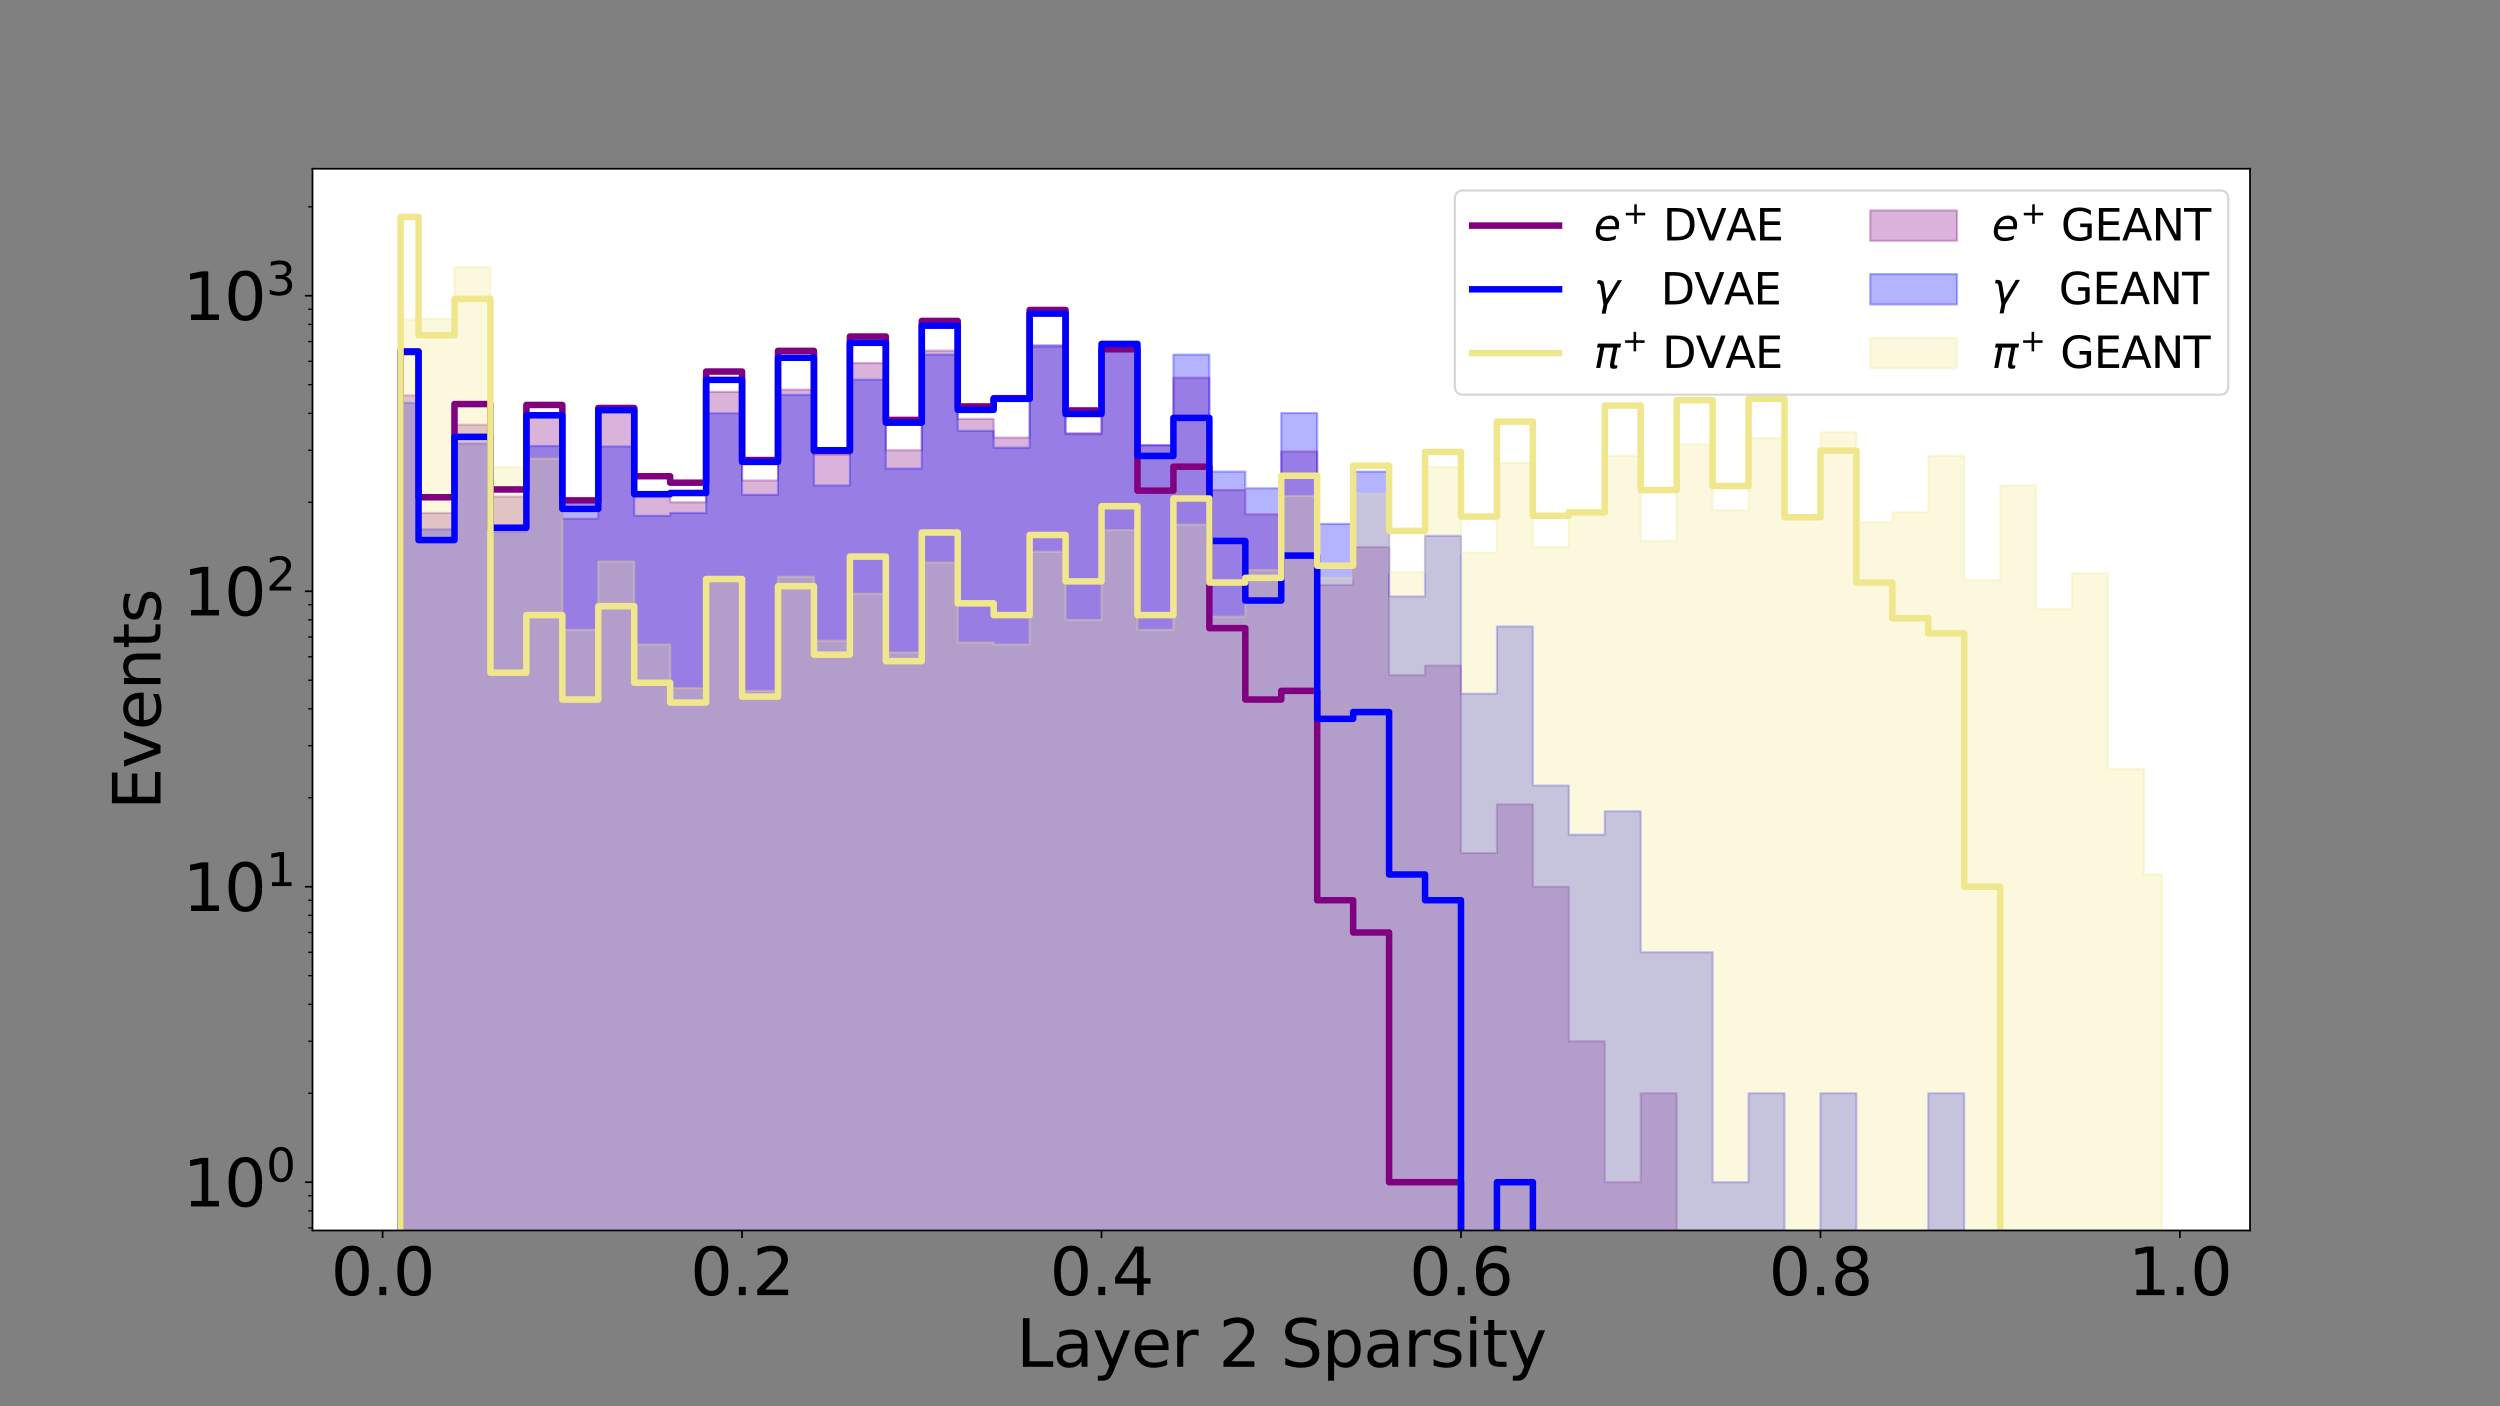 <?xml version="1.0" encoding="utf-8" standalone="no"?>
<!DOCTYPE svg PUBLIC "-//W3C//DTD SVG 1.1//EN"
  "http://www.w3.org/Graphics/SVG/1.1/DTD/svg11.dtd">
<svg height="648pt" version="1.1" viewBox="0 0 1152 648" width="1152pt" xmlns="http://www.w3.org/2000/svg" xmlns:xlink="http://www.w3.org/1999/xlink">
 <rect x="0" y="0" width="1152" height="648" fill="#808080" stroke="none"/>
 <defs>
  <style type="text/css">*{stroke-linecap:butt;stroke-linejoin:round;}</style>
 </defs>
 <g id="figure_1">
  <g id="patch_1">
   <path d="M 0 648 
L 1152 648 
L 1152 0 
L 0 0 
z
" style="fill:none;"/>
  </g>
  <g id="axes_1">
   <g id="patch_2">
    <path d="M 144 567 
L 1036.8 567 
L 1036.8 77.76 
L 144 77.76 
z
" style="fill:#ffffff;"/>
   </g>
   <g id="PolyCollection_1">
    <path clip-path="url(#pd73053be9b)" d="M 184.582 136705.222 
L 184.582 136705.222 
L 184.582 136705.222 
L 184.582 182.199 
L 192.864 182.199 
L 192.864 236.383 
L 209.428 236.383 
L 209.428 195.717 
L 225.992 195.717 
L 225.992 228.85 
L 242.556 228.85 
L 242.556 191.208 
L 259.12 191.208 
L 259.12 239.012 
L 275.684 239.012 
L 275.684 188.43 
L 292.248 188.43 
L 292.248 228.286 
L 308.812 228.286 
L 308.812 231.453 
L 325.376 231.453 
L 325.376 180.551 
L 341.94 180.551 
L 341.94 221.415 
L 358.504 221.415 
L 358.504 179.56 
L 375.068 179.56 
L 375.068 209.481 
L 391.632 209.481 
L 391.632 167.281 
L 408.196 167.281 
L 408.196 207.476 
L 424.76 207.476 
L 424.76 161.573 
L 441.324 161.573 
L 441.324 193.032 
L 457.888 193.032 
L 457.888 201.661 
L 474.452 201.661 
L 474.452 159.698 
L 491.016 159.698 
L 491.016 199.555 
L 507.58 199.555 
L 507.58 158.309 
L 524.144 158.309 
L 524.144 205.157 
L 540.708 205.157 
L 540.708 174.047 
L 557.272 174.047 
L 557.272 225.816 
L 573.836 225.816 
L 573.836 237.029 
L 590.4 237.029 
L 590.4 208.07 
L 606.964 208.07 
L 606.964 269.556 
L 623.528 269.556 
L 623.528 252.123 
L 640.092 252.123 
L 640.092 311.11 
L 656.656 311.11 
L 656.656 306.728 
L 673.22 306.728 
L 673.22 393.087 
L 689.784 393.087 
L 689.784 370.646 
L 706.348 370.646 
L 706.348 408.601 
L 722.912 408.601 
L 722.912 479.797 
L 739.476 479.797 
L 739.476 544.762 
L 756.04 544.762 
L 756.04 503.773 
L 772.604 503.773 
L 772.604 136705.222 
L 789.168 136705.222 
L 789.168 136705.222 
L 805.732 136705.222 
L 805.732 136705.222 
L 822.296 136705.222 
L 822.296 136705.222 
L 838.86 136705.222 
L 838.86 136705.222 
L 855.424 136705.222 
L 855.424 136705.222 
L 871.988 136705.222 
L 871.988 136705.222 
L 888.552 136705.222 
L 888.552 136705.222 
L 905.116 136705.222 
L 905.116 136705.222 
L 921.68 136705.222 
L 921.68 136705.222 
L 938.244 136705.222 
L 938.244 136705.222 
L 954.808 136705.222 
L 954.808 136705.222 
L 971.372 136705.222 
L 971.372 136705.222 
L 987.936 136705.222 
L 987.936 136705.222 
L 996.218 136705.222 
L 996.218 136705.222 
L 996.218 136705.222 
L 996.218 136705.222 
L 996.218 136705.222 
L 996.218 136705.222 
L 996.218 136705.222 
L 987.936 136705.222 
L 987.936 136705.222 
L 971.372 136705.222 
L 971.372 136705.222 
L 954.808 136705.222 
L 954.808 136705.222 
L 938.244 136705.222 
L 938.244 136705.222 
L 921.68 136705.222 
L 921.68 136705.222 
L 905.116 136705.222 
L 905.116 136705.222 
L 888.552 136705.222 
L 888.552 136705.222 
L 871.988 136705.222 
L 871.988 136705.222 
L 855.424 136705.222 
L 855.424 136705.222 
L 838.86 136705.222 
L 838.86 136705.222 
L 822.296 136705.222 
L 822.296 136705.222 
L 805.732 136705.222 
L 805.732 136705.222 
L 789.168 136705.222 
L 789.168 136705.222 
L 772.604 136705.222 
L 772.604 136705.222 
L 756.04 136705.222 
L 756.04 136705.222 
L 739.476 136705.222 
L 739.476 136705.222 
L 722.912 136705.222 
L 722.912 136705.222 
L 706.348 136705.222 
L 706.348 136705.222 
L 689.784 136705.222 
L 689.784 136705.222 
L 673.22 136705.222 
L 673.22 136705.222 
L 656.656 136705.222 
L 656.656 136705.222 
L 640.092 136705.222 
L 640.092 136705.222 
L 623.528 136705.222 
L 623.528 136705.222 
L 606.964 136705.222 
L 606.964 136705.222 
L 590.4 136705.222 
L 590.4 136705.222 
L 573.836 136705.222 
L 573.836 136705.222 
L 557.272 136705.222 
L 557.272 136705.222 
L 540.708 136705.222 
L 540.708 136705.222 
L 524.144 136705.222 
L 524.144 136705.222 
L 507.58 136705.222 
L 507.58 136705.222 
L 491.016 136705.222 
L 491.016 136705.222 
L 474.452 136705.222 
L 474.452 136705.222 
L 457.888 136705.222 
L 457.888 136705.222 
L 441.324 136705.222 
L 441.324 136705.222 
L 424.76 136705.222 
L 424.76 136705.222 
L 408.196 136705.222 
L 408.196 136705.222 
L 391.632 136705.222 
L 391.632 136705.222 
L 375.068 136705.222 
L 375.068 136705.222 
L 358.504 136705.222 
L 358.504 136705.222 
L 341.94 136705.222 
L 341.94 136705.222 
L 325.376 136705.222 
L 325.376 136705.222 
L 308.812 136705.222 
L 308.812 136705.222 
L 292.248 136705.222 
L 292.248 136705.222 
L 275.684 136705.222 
L 275.684 136705.222 
L 259.12 136705.222 
L 259.12 136705.222 
L 242.556 136705.222 
L 242.556 136705.222 
L 225.992 136705.222 
L 225.992 136705.222 
L 209.428 136705.222 
L 209.428 136705.222 
L 192.864 136705.222 
L 192.864 136705.222 
L 184.582 136705.222 
L 184.582 136705.222 
L 184.582 136705.222 
z
" style="fill:#800080;fill-opacity:0.3;stroke:#800080;stroke-opacity:0.3;"/>
   </g>
   <g id="PolyCollection_2">
    <path clip-path="url(#pd73053be9b)" d="M 184.582 136705.222 
L 184.582 136705.222 
L 184.582 136705.222 
L 184.582 185.64 
L 192.864 185.64 
L 192.864 243.913 
L 209.428 243.913 
L 209.428 204.403 
L 225.992 204.403 
L 225.992 245.019 
L 242.556 245.019 
L 242.556 205.537 
L 259.12 205.537 
L 259.12 232.047 
L 275.684 232.047 
L 275.684 205.728 
L 292.248 205.728 
L 292.248 237.683 
L 308.812 237.683 
L 308.812 236.383 
L 325.376 236.383 
L 325.376 190.464 
L 341.94 190.464 
L 341.94 228.007 
L 358.504 228.007 
L 358.504 181.943 
L 375.068 181.943 
L 375.068 223.704 
L 391.632 223.704 
L 391.632 174.95 
L 408.196 174.95 
L 408.196 215.938 
L 424.76 215.938 
L 424.76 163.415 
L 441.324 163.415 
L 441.324 198.53 
L 457.888 198.53 
L 457.888 206.305 
L 474.452 206.305 
L 474.452 159.086 
L 491.016 159.086 
L 491.016 200.074 
L 507.58 200.074 
L 507.58 160.05 
L 524.144 160.05 
L 524.144 205.157 
L 540.708 205.157 
L 540.708 163.415 
L 557.272 163.415 
L 557.272 217.319 
L 573.836 217.319 
L 573.836 225.016 
L 590.4 225.016 
L 590.4 190.316 
L 606.964 190.316 
L 606.964 241.412 
L 623.528 241.412 
L 623.528 217.319 
L 640.092 217.319 
L 640.092 274.855 
L 656.656 274.855 
L 656.656 246.908 
L 673.22 246.908 
L 673.22 319.66 
L 689.784 319.66 
L 689.784 288.669 
L 706.348 288.669 
L 706.348 361.977 
L 722.912 361.977 
L 722.912 384.625 
L 739.476 384.625 
L 739.476 373.843 
L 756.04 373.843 
L 756.04 438.808 
L 772.604 438.808 
L 772.604 438.808 
L 789.168 438.808 
L 789.168 544.762 
L 805.732 544.762 
L 805.732 503.773 
L 822.296 503.773 
L 822.296 136705.222 
L 838.86 136705.222 
L 838.86 503.773 
L 855.424 503.773 
L 855.424 136705.222 
L 871.988 136705.222 
L 871.988 136705.222 
L 888.552 136705.222 
L 888.552 503.773 
L 905.116 503.773 
L 905.116 136705.222 
L 921.68 136705.222 
L 921.68 136705.222 
L 938.244 136705.222 
L 938.244 136705.222 
L 954.808 136705.222 
L 954.808 136705.222 
L 971.372 136705.222 
L 971.372 136705.222 
L 987.936 136705.222 
L 987.936 136705.222 
L 996.218 136705.222 
L 996.218 136705.222 
L 996.218 136705.222 
L 996.218 136705.222 
L 996.218 136705.222 
L 996.218 136705.222 
L 996.218 136705.222 
L 987.936 136705.222 
L 987.936 136705.222 
L 971.372 136705.222 
L 971.372 136705.222 
L 954.808 136705.222 
L 954.808 136705.222 
L 938.244 136705.222 
L 938.244 136705.222 
L 921.68 136705.222 
L 921.68 136705.222 
L 905.116 136705.222 
L 905.116 136705.222 
L 888.552 136705.222 
L 888.552 136705.222 
L 871.988 136705.222 
L 871.988 136705.222 
L 855.424 136705.222 
L 855.424 136705.222 
L 838.86 136705.222 
L 838.86 136705.222 
L 822.296 136705.222 
L 822.296 136705.222 
L 805.732 136705.222 
L 805.732 136705.222 
L 789.168 136705.222 
L 789.168 136705.222 
L 772.604 136705.222 
L 772.604 136705.222 
L 756.04 136705.222 
L 756.04 136705.222 
L 739.476 136705.222 
L 739.476 136705.222 
L 722.912 136705.222 
L 722.912 136705.222 
L 706.348 136705.222 
L 706.348 136705.222 
L 689.784 136705.222 
L 689.784 136705.222 
L 673.22 136705.222 
L 673.22 136705.222 
L 656.656 136705.222 
L 656.656 136705.222 
L 640.092 136705.222 
L 640.092 136705.222 
L 623.528 136705.222 
L 623.528 136705.222 
L 606.964 136705.222 
L 606.964 136705.222 
L 590.4 136705.222 
L 590.4 136705.222 
L 573.836 136705.222 
L 573.836 136705.222 
L 557.272 136705.222 
L 557.272 136705.222 
L 540.708 136705.222 
L 540.708 136705.222 
L 524.144 136705.222 
L 524.144 136705.222 
L 507.58 136705.222 
L 507.58 136705.222 
L 491.016 136705.222 
L 491.016 136705.222 
L 474.452 136705.222 
L 474.452 136705.222 
L 457.888 136705.222 
L 457.888 136705.222 
L 441.324 136705.222 
L 441.324 136705.222 
L 424.76 136705.222 
L 424.76 136705.222 
L 408.196 136705.222 
L 408.196 136705.222 
L 391.632 136705.222 
L 391.632 136705.222 
L 375.068 136705.222 
L 375.068 136705.222 
L 358.504 136705.222 
L 358.504 136705.222 
L 341.94 136705.222 
L 341.94 136705.222 
L 325.376 136705.222 
L 325.376 136705.222 
L 308.812 136705.222 
L 308.812 136705.222 
L 292.248 136705.222 
L 292.248 136705.222 
L 275.684 136705.222 
L 275.684 136705.222 
L 259.12 136705.222 
L 259.12 136705.222 
L 242.556 136705.222 
L 242.556 136705.222 
L 225.992 136705.222 
L 225.992 136705.222 
L 209.428 136705.222 
L 209.428 136705.222 
L 192.864 136705.222 
L 192.864 136705.222 
L 184.582 136705.222 
L 184.582 136705.222 
L 184.582 136705.222 
z
" style="fill:#0000ff;fill-opacity:0.3;stroke:#0000ff;stroke-opacity:0.3;"/>
   </g>
   <g id="PolyCollection_3">
    <path clip-path="url(#pd73053be9b)" d="M 184.582 136705.222 
L 184.582 136705.222 
L 184.582 136705.222 
L 184.582 147.228 
L 192.864 147.228 
L 192.864 146.944 
L 209.428 146.944 
L 209.428 123.132 
L 225.992 123.132 
L 225.992 215.26 
L 242.556 215.26 
L 242.556 211.345 
L 259.12 211.345 
L 259.12 290.246 
L 275.684 290.246 
L 275.684 258.774 
L 292.248 258.774 
L 292.248 297.012 
L 308.812 297.012 
L 308.812 317.088 
L 325.376 317.088 
L 325.376 267.345 
L 341.94 267.345 
L 341.94 318.36 
L 358.504 318.36 
L 358.504 265.739 
L 375.068 265.739 
L 375.068 295.247 
L 391.632 295.247 
L 391.632 273.636 
L 408.196 273.636 
L 408.196 300.709 
L 424.76 300.709 
L 424.76 259.246 
L 441.324 259.246 
L 441.324 296.123 
L 457.888 296.123 
L 457.888 297.012 
L 474.452 297.012 
L 474.452 254.258 
L 491.016 254.258 
L 491.016 285.636 
L 507.58 285.636 
L 507.58 244.279 
L 524.144 244.279 
L 524.144 290.246 
L 540.708 290.246 
L 540.708 241.763 
L 557.272 241.763 
L 557.272 284.176 
L 573.836 284.176 
L 573.836 262.653 
L 590.4 262.653 
L 590.4 228.567 
L 606.964 228.567 
L 606.964 266.27 
L 623.528 266.27 
L 623.528 227.452 
L 640.092 227.452 
L 640.092 263.664 
L 656.656 263.664 
L 656.656 215.26 
L 673.22 215.26 
L 673.22 254.695 
L 689.784 254.695 
L 689.784 213.27 
L 706.348 213.27 
L 706.348 252.123 
L 722.912 252.123 
L 722.912 237.355 
L 739.476 237.355 
L 739.476 210.095 
L 756.04 210.095 
L 756.04 249.258 
L 772.604 249.258 
L 772.604 204.779 
L 789.168 204.779 
L 789.168 235.111 
L 805.732 235.111 
L 805.732 201.84 
L 822.296 201.84 
L 822.296 237.683 
L 838.86 237.683 
L 838.86 199.211 
L 855.424 199.211 
L 855.424 240.716 
L 871.988 240.716 
L 871.988 236.063 
L 888.552 236.063 
L 888.552 210.095 
L 905.116 210.095 
L 905.116 267.345 
L 921.68 267.345 
L 921.68 223.704 
L 938.244 223.704 
L 938.244 280.676 
L 954.808 280.676 
L 954.808 264.176 
L 971.372 264.176 
L 971.372 354.418 
L 987.936 354.418 
L 987.936 402.965 
L 996.218 402.965 
L 996.218 479.797 
L 996.218 479.797 
L 996.218 136705.222 
L 996.218 136705.222 
L 996.218 136705.222 
L 996.218 136705.222 
L 987.936 136705.222 
L 987.936 136705.222 
L 971.372 136705.222 
L 971.372 136705.222 
L 954.808 136705.222 
L 954.808 136705.222 
L 938.244 136705.222 
L 938.244 136705.222 
L 921.68 136705.222 
L 921.68 136705.222 
L 905.116 136705.222 
L 905.116 136705.222 
L 888.552 136705.222 
L 888.552 136705.222 
L 871.988 136705.222 
L 871.988 136705.222 
L 855.424 136705.222 
L 855.424 136705.222 
L 838.86 136705.222 
L 838.86 136705.222 
L 822.296 136705.222 
L 822.296 136705.222 
L 805.732 136705.222 
L 805.732 136705.222 
L 789.168 136705.222 
L 789.168 136705.222 
L 772.604 136705.222 
L 772.604 136705.222 
L 756.04 136705.222 
L 756.04 136705.222 
L 739.476 136705.222 
L 739.476 136705.222 
L 722.912 136705.222 
L 722.912 136705.222 
L 706.348 136705.222 
L 706.348 136705.222 
L 689.784 136705.222 
L 689.784 136705.222 
L 673.22 136705.222 
L 673.22 136705.222 
L 656.656 136705.222 
L 656.656 136705.222 
L 640.092 136705.222 
L 640.092 136705.222 
L 623.528 136705.222 
L 623.528 136705.222 
L 606.964 136705.222 
L 606.964 136705.222 
L 590.4 136705.222 
L 590.4 136705.222 
L 573.836 136705.222 
L 573.836 136705.222 
L 557.272 136705.222 
L 557.272 136705.222 
L 540.708 136705.222 
L 540.708 136705.222 
L 524.144 136705.222 
L 524.144 136705.222 
L 507.58 136705.222 
L 507.58 136705.222 
L 491.016 136705.222 
L 491.016 136705.222 
L 474.452 136705.222 
L 474.452 136705.222 
L 457.888 136705.222 
L 457.888 136705.222 
L 441.324 136705.222 
L 441.324 136705.222 
L 424.76 136705.222 
L 424.76 136705.222 
L 408.196 136705.222 
L 408.196 136705.222 
L 391.632 136705.222 
L 391.632 136705.222 
L 375.068 136705.222 
L 375.068 136705.222 
L 358.504 136705.222 
L 358.504 136705.222 
L 341.94 136705.222 
L 341.94 136705.222 
L 325.376 136705.222 
L 325.376 136705.222 
L 308.812 136705.222 
L 308.812 136705.222 
L 292.248 136705.222 
L 292.248 136705.222 
L 275.684 136705.222 
L 275.684 136705.222 
L 259.12 136705.222 
L 259.12 136705.222 
L 242.556 136705.222 
L 242.556 136705.222 
L 225.992 136705.222 
L 225.992 136705.222 
L 209.428 136705.222 
L 209.428 136705.222 
L 192.864 136705.222 
L 192.864 136705.222 
L 184.582 136705.222 
L 184.582 136705.222 
L 184.582 136705.222 
z
" style="fill:#f0e68c;fill-opacity:0.3;stroke:#f0e68c;stroke-opacity:0.3;"/>
   </g>
   <g id="matplotlib.axis_1">
    <g id="xtick_1">
     <g id="line2d_1">
      <defs>
       <path d="M 0 0 
L 0 3.5 
" id="m4e96dda30c" style="stroke:#000000;stroke-width:0.8;"/>
      </defs>
      <g>
       <use style="stroke:#000000;stroke-width:0.8;" x="176.3" xlink:href="#m4e96dda30c" y="567"/>
      </g>
     </g>
     <g id="text_1">
      <!-- 0.0 -->
      <g transform="translate(152.445 596.795)scale(0.3 -0.3)">
       <defs>
        <path d="M 2034 4250 
Q 1547 4250 1301 3770 
Q 1056 3291 1056 2328 
Q 1056 1369 1301 889 
Q 1547 409 2034 409 
Q 2525 409 2770 889 
Q 3016 1369 3016 2328 
Q 3016 3291 2770 3770 
Q 2525 4250 2034 4250 
z
M 2034 4750 
Q 2819 4750 3233 4129 
Q 3647 3509 3647 2328 
Q 3647 1150 3233 529 
Q 2819 -91 2034 -91 
Q 1250 -91 836 529 
Q 422 1150 422 2328 
Q 422 3509 836 4129 
Q 1250 4750 2034 4750 
z
" id="DejaVuSans-30" transform="scale(0.016)"/>
        <path d="M 684 794 
L 1344 794 
L 1344 0 
L 684 0 
L 684 794 
z
" id="DejaVuSans-2e" transform="scale(0.016)"/>
       </defs>
       <use xlink:href="#DejaVuSans-30"/>
       <use x="63.623" xlink:href="#DejaVuSans-2e"/>
       <use x="95.41" xlink:href="#DejaVuSans-30"/>
      </g>
     </g>
    </g>
    <g id="xtick_2">
     <g id="line2d_2">
      <g>
       <use style="stroke:#000000;stroke-width:0.8;" x="341.94" xlink:href="#m4e96dda30c" y="567"/>
      </g>
     </g>
     <g id="text_2">
      <!-- 0.2 -->
      <g transform="translate(318.085 596.795)scale(0.3 -0.3)">
       <defs>
        <path d="M 1228 531 
L 3431 531 
L 3431 0 
L 469 0 
L 469 531 
Q 828 903 1448 1529 
Q 2069 2156 2228 2338 
Q 2531 2678 2651 2914 
Q 2772 3150 2772 3378 
Q 2772 3750 2511 3984 
Q 2250 4219 1831 4219 
Q 1534 4219 1204 4116 
Q 875 4013 500 3803 
L 500 4441 
Q 881 4594 1212 4672 
Q 1544 4750 1819 4750 
Q 2544 4750 2975 4387 
Q 3406 4025 3406 3419 
Q 3406 3131 3298 2873 
Q 3191 2616 2906 2266 
Q 2828 2175 2409 1742 
Q 1991 1309 1228 531 
z
" id="DejaVuSans-32" transform="scale(0.016)"/>
       </defs>
       <use xlink:href="#DejaVuSans-30"/>
       <use x="63.623" xlink:href="#DejaVuSans-2e"/>
       <use x="95.41" xlink:href="#DejaVuSans-32"/>
      </g>
     </g>
    </g>
    <g id="xtick_3">
     <g id="line2d_3">
      <g>
       <use style="stroke:#000000;stroke-width:0.8;" x="507.58" xlink:href="#m4e96dda30c" y="567"/>
      </g>
     </g>
     <g id="text_3">
      <!-- 0.4 -->
      <g transform="translate(483.725 596.795)scale(0.3 -0.3)">
       <defs>
        <path d="M 2419 4116 
L 825 1625 
L 2419 1625 
L 2419 4116 
z
M 2253 4666 
L 3047 4666 
L 3047 1625 
L 3713 1625 
L 3713 1100 
L 3047 1100 
L 3047 0 
L 2419 0 
L 2419 1100 
L 313 1100 
L 313 1709 
L 2253 4666 
z
" id="DejaVuSans-34" transform="scale(0.016)"/>
       </defs>
       <use xlink:href="#DejaVuSans-30"/>
       <use x="63.623" xlink:href="#DejaVuSans-2e"/>
       <use x="95.41" xlink:href="#DejaVuSans-34"/>
      </g>
     </g>
    </g>
    <g id="xtick_4">
     <g id="line2d_4">
      <g>
       <use style="stroke:#000000;stroke-width:0.8;" x="673.22" xlink:href="#m4e96dda30c" y="567"/>
      </g>
     </g>
     <g id="text_4">
      <!-- 0.6 -->
      <g transform="translate(649.365 596.795)scale(0.3 -0.3)">
       <defs>
        <path d="M 2113 2584 
Q 1688 2584 1439 2293 
Q 1191 2003 1191 1497 
Q 1191 994 1439 701 
Q 1688 409 2113 409 
Q 2538 409 2786 701 
Q 3034 994 3034 1497 
Q 3034 2003 2786 2293 
Q 2538 2584 2113 2584 
z
M 3366 4563 
L 3366 3988 
Q 3128 4100 2886 4159 
Q 2644 4219 2406 4219 
Q 1781 4219 1451 3797 
Q 1122 3375 1075 2522 
Q 1259 2794 1537 2939 
Q 1816 3084 2150 3084 
Q 2853 3084 3261 2657 
Q 3669 2231 3669 1497 
Q 3669 778 3244 343 
Q 2819 -91 2113 -91 
Q 1303 -91 875 529 
Q 447 1150 447 2328 
Q 447 3434 972 4092 
Q 1497 4750 2381 4750 
Q 2619 4750 2861 4703 
Q 3103 4656 3366 4563 
z
" id="DejaVuSans-36" transform="scale(0.016)"/>
       </defs>
       <use xlink:href="#DejaVuSans-30"/>
       <use x="63.623" xlink:href="#DejaVuSans-2e"/>
       <use x="95.41" xlink:href="#DejaVuSans-36"/>
      </g>
     </g>
    </g>
    <g id="xtick_5">
     <g id="line2d_5">
      <g>
       <use style="stroke:#000000;stroke-width:0.8;" x="838.86" xlink:href="#m4e96dda30c" y="567"/>
      </g>
     </g>
     <g id="text_5">
      <!-- 0.8 -->
      <g transform="translate(815.005 596.795)scale(0.3 -0.3)">
       <defs>
        <path d="M 2034 2216 
Q 1584 2216 1326 1975 
Q 1069 1734 1069 1313 
Q 1069 891 1326 650 
Q 1584 409 2034 409 
Q 2484 409 2743 651 
Q 3003 894 3003 1313 
Q 3003 1734 2745 1975 
Q 2488 2216 2034 2216 
z
M 1403 2484 
Q 997 2584 770 2862 
Q 544 3141 544 3541 
Q 544 4100 942 4425 
Q 1341 4750 2034 4750 
Q 2731 4750 3128 4425 
Q 3525 4100 3525 3541 
Q 3525 3141 3298 2862 
Q 3072 2584 2669 2484 
Q 3125 2378 3379 2068 
Q 3634 1759 3634 1313 
Q 3634 634 3220 271 
Q 2806 -91 2034 -91 
Q 1263 -91 848 271 
Q 434 634 434 1313 
Q 434 1759 690 2068 
Q 947 2378 1403 2484 
z
M 1172 3481 
Q 1172 3119 1398 2916 
Q 1625 2713 2034 2713 
Q 2441 2713 2670 2916 
Q 2900 3119 2900 3481 
Q 2900 3844 2670 4047 
Q 2441 4250 2034 4250 
Q 1625 4250 1398 4047 
Q 1172 3844 1172 3481 
z
" id="DejaVuSans-38" transform="scale(0.016)"/>
       </defs>
       <use xlink:href="#DejaVuSans-30"/>
       <use x="63.623" xlink:href="#DejaVuSans-2e"/>
       <use x="95.41" xlink:href="#DejaVuSans-38"/>
      </g>
     </g>
    </g>
    <g id="xtick_6">
     <g id="line2d_6">
      <g>
       <use style="stroke:#000000;stroke-width:0.8;" x="1004.5" xlink:href="#m4e96dda30c" y="567"/>
      </g>
     </g>
     <g id="text_6">
      <!-- 1.0 -->
      <g transform="translate(980.645 596.795)scale(0.3 -0.3)">
       <defs>
        <path d="M 794 531 
L 1825 531 
L 1825 4091 
L 703 3866 
L 703 4441 
L 1819 4666 
L 2450 4666 
L 2450 531 
L 3481 531 
L 3481 0 
L 794 0 
L 794 531 
z
" id="DejaVuSans-31" transform="scale(0.016)"/>
       </defs>
       <use xlink:href="#DejaVuSans-31"/>
       <use x="63.623" xlink:href="#DejaVuSans-2e"/>
       <use x="95.41" xlink:href="#DejaVuSans-30"/>
      </g>
     </g>
    </g>
    <g id="text_7">
     <!-- Layer 2 Sparsity -->
     <g transform="translate(468.354 629.83)scale(0.3 -0.3)">
      <defs>
       <path d="M 628 4666 
L 1259 4666 
L 1259 531 
L 3531 531 
L 3531 0 
L 628 0 
L 628 4666 
z
" id="DejaVuSans-4c" transform="scale(0.016)"/>
       <path d="M 2194 1759 
Q 1497 1759 1228 1600 
Q 959 1441 959 1056 
Q 959 750 1161 570 
Q 1363 391 1709 391 
Q 2188 391 2477 730 
Q 2766 1069 2766 1631 
L 2766 1759 
L 2194 1759 
z
M 3341 1997 
L 3341 0 
L 2766 0 
L 2766 531 
Q 2569 213 2275 61 
Q 1981 -91 1556 -91 
Q 1019 -91 701 211 
Q 384 513 384 1019 
Q 384 1609 779 1909 
Q 1175 2209 1959 2209 
L 2766 2209 
L 2766 2266 
Q 2766 2663 2505 2880 
Q 2244 3097 1772 3097 
Q 1472 3097 1187 3025 
Q 903 2953 641 2809 
L 641 3341 
Q 956 3463 1253 3523 
Q 1550 3584 1831 3584 
Q 2591 3584 2966 3190 
Q 3341 2797 3341 1997 
z
" id="DejaVuSans-61" transform="scale(0.016)"/>
       <path d="M 2059 -325 
Q 1816 -950 1584 -1140 
Q 1353 -1331 966 -1331 
L 506 -1331 
L 506 -850 
L 844 -850 
Q 1081 -850 1212 -737 
Q 1344 -625 1503 -206 
L 1606 56 
L 191 3500 
L 800 3500 
L 1894 763 
L 2988 3500 
L 3597 3500 
L 2059 -325 
z
" id="DejaVuSans-79" transform="scale(0.016)"/>
       <path d="M 3597 1894 
L 3597 1613 
L 953 1613 
Q 991 1019 1311 708 
Q 1631 397 2203 397 
Q 2534 397 2845 478 
Q 3156 559 3463 722 
L 3463 178 
Q 3153 47 2828 -22 
Q 2503 -91 2169 -91 
Q 1331 -91 842 396 
Q 353 884 353 1716 
Q 353 2575 817 3079 
Q 1281 3584 2069 3584 
Q 2775 3584 3186 3129 
Q 3597 2675 3597 1894 
z
M 3022 2063 
Q 3016 2534 2758 2815 
Q 2500 3097 2075 3097 
Q 1594 3097 1305 2825 
Q 1016 2553 972 2059 
L 3022 2063 
z
" id="DejaVuSans-65" transform="scale(0.016)"/>
       <path d="M 2631 2963 
Q 2534 3019 2420 3045 
Q 2306 3072 2169 3072 
Q 1681 3072 1420 2755 
Q 1159 2438 1159 1844 
L 1159 0 
L 581 0 
L 581 3500 
L 1159 3500 
L 1159 2956 
Q 1341 3275 1631 3429 
Q 1922 3584 2338 3584 
Q 2397 3584 2469 3576 
Q 2541 3569 2628 3553 
L 2631 2963 
z
" id="DejaVuSans-72" transform="scale(0.016)"/>
       <path id="DejaVuSans-20" transform="scale(0.016)"/>
       <path d="M 3425 4513 
L 3425 3897 
Q 3066 4069 2747 4153 
Q 2428 4238 2131 4238 
Q 1616 4238 1336 4038 
Q 1056 3838 1056 3469 
Q 1056 3159 1242 3001 
Q 1428 2844 1947 2747 
L 2328 2669 
Q 3034 2534 3370 2195 
Q 3706 1856 3706 1288 
Q 3706 609 3251 259 
Q 2797 -91 1919 -91 
Q 1588 -91 1214 -16 
Q 841 59 441 206 
L 441 856 
Q 825 641 1194 531 
Q 1563 422 1919 422 
Q 2459 422 2753 634 
Q 3047 847 3047 1241 
Q 3047 1584 2836 1778 
Q 2625 1972 2144 2069 
L 1759 2144 
Q 1053 2284 737 2584 
Q 422 2884 422 3419 
Q 422 4038 858 4394 
Q 1294 4750 2059 4750 
Q 2388 4750 2728 4690 
Q 3069 4631 3425 4513 
z
" id="DejaVuSans-53" transform="scale(0.016)"/>
       <path d="M 1159 525 
L 1159 -1331 
L 581 -1331 
L 581 3500 
L 1159 3500 
L 1159 2969 
Q 1341 3281 1617 3432 
Q 1894 3584 2278 3584 
Q 2916 3584 3314 3078 
Q 3713 2572 3713 1747 
Q 3713 922 3314 415 
Q 2916 -91 2278 -91 
Q 1894 -91 1617 61 
Q 1341 213 1159 525 
z
M 3116 1747 
Q 3116 2381 2855 2742 
Q 2594 3103 2138 3103 
Q 1681 3103 1420 2742 
Q 1159 2381 1159 1747 
Q 1159 1113 1420 752 
Q 1681 391 2138 391 
Q 2594 391 2855 752 
Q 3116 1113 3116 1747 
z
" id="DejaVuSans-70" transform="scale(0.016)"/>
       <path d="M 2834 3397 
L 2834 2853 
Q 2591 2978 2328 3040 
Q 2066 3103 1784 3103 
Q 1356 3103 1142 2972 
Q 928 2841 928 2578 
Q 928 2378 1081 2264 
Q 1234 2150 1697 2047 
L 1894 2003 
Q 2506 1872 2764 1633 
Q 3022 1394 3022 966 
Q 3022 478 2636 193 
Q 2250 -91 1575 -91 
Q 1294 -91 989 -36 
Q 684 19 347 128 
L 347 722 
Q 666 556 975 473 
Q 1284 391 1588 391 
Q 1994 391 2212 530 
Q 2431 669 2431 922 
Q 2431 1156 2273 1281 
Q 2116 1406 1581 1522 
L 1381 1569 
Q 847 1681 609 1914 
Q 372 2147 372 2553 
Q 372 3047 722 3315 
Q 1072 3584 1716 3584 
Q 2034 3584 2315 3537 
Q 2597 3491 2834 3397 
z
" id="DejaVuSans-73" transform="scale(0.016)"/>
       <path d="M 603 3500 
L 1178 3500 
L 1178 0 
L 603 0 
L 603 3500 
z
M 603 4863 
L 1178 4863 
L 1178 4134 
L 603 4134 
L 603 4863 
z
" id="DejaVuSans-69" transform="scale(0.016)"/>
       <path d="M 1172 4494 
L 1172 3500 
L 2356 3500 
L 2356 3053 
L 1172 3053 
L 1172 1153 
Q 1172 725 1289 603 
Q 1406 481 1766 481 
L 2356 481 
L 2356 0 
L 1766 0 
Q 1100 0 847 248 
Q 594 497 594 1153 
L 594 3053 
L 172 3053 
L 172 3500 
L 594 3500 
L 594 4494 
L 1172 4494 
z
" id="DejaVuSans-74" transform="scale(0.016)"/>
      </defs>
      <use xlink:href="#DejaVuSans-4c"/>
      <use x="55.713" xlink:href="#DejaVuSans-61"/>
      <use x="116.992" xlink:href="#DejaVuSans-79"/>
      <use x="176.172" xlink:href="#DejaVuSans-65"/>
      <use x="237.695" xlink:href="#DejaVuSans-72"/>
      <use x="278.809" xlink:href="#DejaVuSans-20"/>
      <use x="310.596" xlink:href="#DejaVuSans-32"/>
      <use x="374.219" xlink:href="#DejaVuSans-20"/>
      <use x="406.006" xlink:href="#DejaVuSans-53"/>
      <use x="469.482" xlink:href="#DejaVuSans-70"/>
      <use x="532.959" xlink:href="#DejaVuSans-61"/>
      <use x="594.238" xlink:href="#DejaVuSans-72"/>
      <use x="635.352" xlink:href="#DejaVuSans-73"/>
      <use x="687.451" xlink:href="#DejaVuSans-69"/>
      <use x="715.234" xlink:href="#DejaVuSans-74"/>
      <use x="754.443" xlink:href="#DejaVuSans-79"/>
     </g>
    </g>
   </g>
   <g id="matplotlib.axis_2">
    <g id="ytick_1">
     <g id="line2d_7">
      <defs>
       <path d="M 0 0 
L -3.5 0 
" id="m74ebaa93c4" style="stroke:#000000;stroke-width:0.8;"/>
      </defs>
      <g>
       <use style="stroke:#000000;stroke-width:0.8;" x="144" xlink:href="#m74ebaa93c4" y="544.762"/>
      </g>
     </g>
     <g id="text_8">
      <!-- $\mathdefault{10^{0}}$ -->
      <g transform="translate(84.2 556.159)scale(0.3 -0.3)">
       <use transform="translate(0 0.766)" xlink:href="#DejaVuSans-31"/>
       <use transform="translate(63.623 0.766)" xlink:href="#DejaVuSans-30"/>
       <use transform="translate(128.203 39.047)scale(0.7)" xlink:href="#DejaVuSans-30"/>
      </g>
     </g>
    </g>
    <g id="ytick_2">
     <g id="line2d_8">
      <g>
       <use style="stroke:#000000;stroke-width:0.8;" x="144" xlink:href="#m74ebaa93c4" y="408.601"/>
      </g>
     </g>
     <g id="text_9">
      <!-- $\mathdefault{10^{1}}$ -->
      <g transform="translate(84.2 419.999)scale(0.3 -0.3)">
       <use transform="translate(0 0.684)" xlink:href="#DejaVuSans-31"/>
       <use transform="translate(63.623 0.684)" xlink:href="#DejaVuSans-30"/>
       <use transform="translate(128.203 38.966)scale(0.7)" xlink:href="#DejaVuSans-31"/>
      </g>
     </g>
    </g>
    <g id="ytick_3">
     <g id="line2d_9">
      <g>
       <use style="stroke:#000000;stroke-width:0.8;" x="144" xlink:href="#m74ebaa93c4" y="272.441"/>
      </g>
     </g>
     <g id="text_10">
      <!-- $\mathdefault{10^{2}}$ -->
      <g transform="translate(84.2 283.839)scale(0.3 -0.3)">
       <use transform="translate(0 0.766)" xlink:href="#DejaVuSans-31"/>
       <use transform="translate(63.623 0.766)" xlink:href="#DejaVuSans-30"/>
       <use transform="translate(128.203 39.047)scale(0.7)" xlink:href="#DejaVuSans-32"/>
      </g>
     </g>
    </g>
    <g id="ytick_4">
     <g id="line2d_10">
      <g>
       <use style="stroke:#000000;stroke-width:0.8;" x="144" xlink:href="#m74ebaa93c4" y="136.28"/>
      </g>
     </g>
     <g id="text_11">
      <!-- $\mathdefault{10^{3}}$ -->
      <g transform="translate(84.2 147.678)scale(0.3 -0.3)">
       <defs>
        <path d="M 2597 2516 
Q 3050 2419 3304 2112 
Q 3559 1806 3559 1356 
Q 3559 666 3084 287 
Q 2609 -91 1734 -91 
Q 1441 -91 1130 -33 
Q 819 25 488 141 
L 488 750 
Q 750 597 1062 519 
Q 1375 441 1716 441 
Q 2309 441 2620 675 
Q 2931 909 2931 1356 
Q 2931 1769 2642 2001 
Q 2353 2234 1838 2234 
L 1294 2234 
L 1294 2753 
L 1863 2753 
Q 2328 2753 2575 2939 
Q 2822 3125 2822 3475 
Q 2822 3834 2567 4026 
Q 2313 4219 1838 4219 
Q 1578 4219 1281 4162 
Q 984 4106 628 3988 
L 628 4550 
Q 988 4650 1302 4700 
Q 1616 4750 1894 4750 
Q 2613 4750 3031 4423 
Q 3450 4097 3450 3541 
Q 3450 3153 3228 2886 
Q 3006 2619 2597 2516 
z
" id="DejaVuSans-33" transform="scale(0.016)"/>
       </defs>
       <use transform="translate(0 0.766)" xlink:href="#DejaVuSans-31"/>
       <use transform="translate(63.623 0.766)" xlink:href="#DejaVuSans-30"/>
       <use transform="translate(128.203 39.047)scale(0.7)" xlink:href="#DejaVuSans-33"/>
      </g>
     </g>
    </g>
    <g id="ytick_5">
     <g id="line2d_11">
      <defs>
       <path d="M 0 0 
L -2 0 
" id="m527bb63f18" style="stroke:#000000;stroke-width:0.6;"/>
      </defs>
      <g>
       <use style="stroke:#000000;stroke-width:0.6;" x="144" xlink:href="#m527bb63f18" y="565.853"/>
      </g>
     </g>
    </g>
    <g id="ytick_6">
     <g id="line2d_12">
      <g>
       <use style="stroke:#000000;stroke-width:0.6;" x="144" xlink:href="#m527bb63f18" y="557.957"/>
      </g>
     </g>
    </g>
    <g id="ytick_7">
     <g id="line2d_13">
      <g>
       <use style="stroke:#000000;stroke-width:0.6;" x="144" xlink:href="#m527bb63f18" y="550.992"/>
      </g>
     </g>
    </g>
    <g id="ytick_8">
     <g id="line2d_14">
      <g>
       <use style="stroke:#000000;stroke-width:0.6;" x="144" xlink:href="#m527bb63f18" y="503.773"/>
      </g>
     </g>
    </g>
    <g id="ytick_9">
     <g id="line2d_15">
      <g>
       <use style="stroke:#000000;stroke-width:0.6;" x="144" xlink:href="#m527bb63f18" y="479.797"/>
      </g>
     </g>
    </g>
    <g id="ytick_10">
     <g id="line2d_16">
      <g>
       <use style="stroke:#000000;stroke-width:0.6;" x="144" xlink:href="#m527bb63f18" y="462.785"/>
      </g>
     </g>
    </g>
    <g id="ytick_11">
     <g id="line2d_17">
      <g>
       <use style="stroke:#000000;stroke-width:0.6;" x="144" xlink:href="#m527bb63f18" y="449.59"/>
      </g>
     </g>
    </g>
    <g id="ytick_12">
     <g id="line2d_18">
      <g>
       <use style="stroke:#000000;stroke-width:0.6;" x="144" xlink:href="#m527bb63f18" y="438.808"/>
      </g>
     </g>
    </g>
    <g id="ytick_13">
     <g id="line2d_19">
      <g>
       <use style="stroke:#000000;stroke-width:0.6;" x="144" xlink:href="#m527bb63f18" y="429.693"/>
      </g>
     </g>
    </g>
    <g id="ytick_14">
     <g id="line2d_20">
      <g>
       <use style="stroke:#000000;stroke-width:0.6;" x="144" xlink:href="#m527bb63f18" y="421.797"/>
      </g>
     </g>
    </g>
    <g id="ytick_15">
     <g id="line2d_21">
      <g>
       <use style="stroke:#000000;stroke-width:0.6;" x="144" xlink:href="#m527bb63f18" y="414.832"/>
      </g>
     </g>
    </g>
    <g id="ytick_16">
     <g id="line2d_22">
      <g>
       <use style="stroke:#000000;stroke-width:0.6;" x="144" xlink:href="#m527bb63f18" y="367.613"/>
      </g>
     </g>
    </g>
    <g id="ytick_17">
     <g id="line2d_23">
      <g>
       <use style="stroke:#000000;stroke-width:0.6;" x="144" xlink:href="#m527bb63f18" y="343.636"/>
      </g>
     </g>
    </g>
    <g id="ytick_18">
     <g id="line2d_24">
      <g>
       <use style="stroke:#000000;stroke-width:0.6;" x="144" xlink:href="#m527bb63f18" y="326.625"/>
      </g>
     </g>
    </g>
    <g id="ytick_19">
     <g id="line2d_25">
      <g>
       <use style="stroke:#000000;stroke-width:0.6;" x="144" xlink:href="#m527bb63f18" y="313.429"/>
      </g>
     </g>
    </g>
    <g id="ytick_20">
     <g id="line2d_26">
      <g>
       <use style="stroke:#000000;stroke-width:0.6;" x="144" xlink:href="#m527bb63f18" y="302.648"/>
      </g>
     </g>
    </g>
    <g id="ytick_21">
     <g id="line2d_27">
      <g>
       <use style="stroke:#000000;stroke-width:0.6;" x="144" xlink:href="#m527bb63f18" y="293.532"/>
      </g>
     </g>
    </g>
    <g id="ytick_22">
     <g id="line2d_28">
      <g>
       <use style="stroke:#000000;stroke-width:0.6;" x="144" xlink:href="#m527bb63f18" y="285.636"/>
      </g>
     </g>
    </g>
    <g id="ytick_23">
     <g id="line2d_29">
      <g>
       <use style="stroke:#000000;stroke-width:0.6;" x="144" xlink:href="#m527bb63f18" y="278.671"/>
      </g>
     </g>
    </g>
    <g id="ytick_24">
     <g id="line2d_30">
      <g>
       <use style="stroke:#000000;stroke-width:0.6;" x="144" xlink:href="#m527bb63f18" y="231.453"/>
      </g>
     </g>
    </g>
    <g id="ytick_25">
     <g id="line2d_31">
      <g>
       <use style="stroke:#000000;stroke-width:0.6;" x="144" xlink:href="#m527bb63f18" y="207.476"/>
      </g>
     </g>
    </g>
    <g id="ytick_26">
     <g id="line2d_32">
      <g>
       <use style="stroke:#000000;stroke-width:0.6;" x="144" xlink:href="#m527bb63f18" y="190.464"/>
      </g>
     </g>
    </g>
    <g id="ytick_27">
     <g id="line2d_33">
      <g>
       <use style="stroke:#000000;stroke-width:0.6;" x="144" xlink:href="#m527bb63f18" y="177.269"/>
      </g>
     </g>
    </g>
    <g id="ytick_28">
     <g id="line2d_34">
      <g>
       <use style="stroke:#000000;stroke-width:0.6;" x="144" xlink:href="#m527bb63f18" y="166.487"/>
      </g>
     </g>
    </g>
    <g id="ytick_29">
     <g id="line2d_35">
      <g>
       <use style="stroke:#000000;stroke-width:0.6;" x="144" xlink:href="#m527bb63f18" y="157.372"/>
      </g>
     </g>
    </g>
    <g id="ytick_30">
     <g id="line2d_36">
      <g>
       <use style="stroke:#000000;stroke-width:0.6;" x="144" xlink:href="#m527bb63f18" y="149.476"/>
      </g>
     </g>
    </g>
    <g id="ytick_31">
     <g id="line2d_37">
      <g>
       <use style="stroke:#000000;stroke-width:0.6;" x="144" xlink:href="#m527bb63f18" y="142.511"/>
      </g>
     </g>
    </g>
    <g id="ytick_32">
     <g id="line2d_38">
      <g>
       <use style="stroke:#000000;stroke-width:0.6;" x="144" xlink:href="#m527bb63f18" y="95.292"/>
      </g>
     </g>
    </g>
    <g id="text_12">
     <!-- Events -->
     <g transform="translate(73.961 373.167)rotate(-90)scale(0.3 -0.3)">
      <defs>
       <path d="M 628 4666 
L 3578 4666 
L 3578 4134 
L 1259 4134 
L 1259 2753 
L 3481 2753 
L 3481 2222 
L 1259 2222 
L 1259 531 
L 3634 531 
L 3634 0 
L 628 0 
L 628 4666 
z
" id="DejaVuSans-45" transform="scale(0.016)"/>
       <path d="M 191 3500 
L 800 3500 
L 1894 563 
L 2988 3500 
L 3597 3500 
L 2284 0 
L 1503 0 
L 191 3500 
z
" id="DejaVuSans-76" transform="scale(0.016)"/>
       <path d="M 3513 2113 
L 3513 0 
L 2938 0 
L 2938 2094 
Q 2938 2591 2744 2837 
Q 2550 3084 2163 3084 
Q 1697 3084 1428 2787 
Q 1159 2491 1159 1978 
L 1159 0 
L 581 0 
L 581 3500 
L 1159 3500 
L 1159 2956 
Q 1366 3272 1645 3428 
Q 1925 3584 2291 3584 
Q 2894 3584 3203 3211 
Q 3513 2838 3513 2113 
z
" id="DejaVuSans-6e" transform="scale(0.016)"/>
      </defs>
      <use xlink:href="#DejaVuSans-45"/>
      <use x="63.184" xlink:href="#DejaVuSans-76"/>
      <use x="122.363" xlink:href="#DejaVuSans-65"/>
      <use x="183.887" xlink:href="#DejaVuSans-6e"/>
      <use x="247.266" xlink:href="#DejaVuSans-74"/>
      <use x="286.475" xlink:href="#DejaVuSans-73"/>
     </g>
    </g>
   </g>
   <g id="line2d_39">
    <path clip-path="url(#pd73053be9b)" d="M 184.582 649 
L 184.582 162.211 
L 192.864 162.211 
L 192.864 229.133 
L 209.428 229.133 
L 209.428 186.188 
L 225.992 186.188 
L 225.992 225.548 
L 242.556 225.548 
L 242.556 186.602 
L 259.12 186.602 
L 259.12 230.572 
L 275.684 230.572 
L 275.684 188.003 
L 292.248 188.003 
L 292.248 219.452 
L 308.812 219.452 
L 308.812 222.422 
L 325.376 222.422 
L 325.376 171.204 
L 341.94 171.204 
L 341.94 211.98 
L 358.504 211.98 
L 358.504 161.663 
L 375.068 161.663 
L 375.068 207.871 
L 391.632 207.871 
L 391.632 155.053 
L 408.196 155.053 
L 408.196 193.497 
L 424.76 193.497 
L 424.76 147.872 
L 441.324 147.872 
L 441.324 187.298 
L 457.888 187.298 
L 457.888 183.499 
L 474.452 183.499 
L 474.452 142.84 
L 491.016 142.84 
L 491.016 189.148 
L 507.58 189.148 
L 507.58 160.941 
L 524.144 160.941 
L 524.144 226.086 
L 540.708 226.086 
L 540.708 215.035 
L 557.272 215.035 
L 557.272 289.453 
L 573.836 289.453 
L 573.836 322.348 
L 590.4 322.348 
L 590.4 318.36 
L 606.964 318.36 
L 606.964 414.832 
L 623.528 414.832 
L 623.528 429.693 
L 640.092 429.693 
L 640.092 544.762 
L 656.656 544.762 
L 656.656 544.762 
L 673.22 544.762 
L 673.22 649 
" style="fill:none;stroke:#800080;stroke-linecap:square;stroke-width:3;"/>
   </g>
   <g id="line2d_40">
    <path clip-path="url(#pd73053be9b)" d="M 184.582 649 
L 184.582 161.936 
L 192.864 161.936 
L 192.864 248.86 
L 209.428 248.86 
L 209.428 201.305 
L 225.992 201.305 
L 225.992 243.188 
L 242.556 243.188 
L 242.556 191.358 
L 259.12 191.358 
L 259.12 234.486 
L 275.684 234.486 
L 275.684 189.004 
L 292.248 189.004 
L 292.248 227.729 
L 308.812 227.729 
L 308.812 227.176 
L 325.376 227.176 
L 325.376 175.063 
L 341.94 175.063 
L 341.94 212.837 
L 358.504 212.837 
L 358.504 164.835 
L 375.068 164.835 
L 375.068 207.476 
L 391.632 207.476 
L 391.632 157.966 
L 408.196 157.966 
L 408.196 194.756 
L 424.76 194.756 
L 424.76 150.07 
L 441.324 150.07 
L 441.324 188.86 
L 457.888 188.86 
L 457.888 183.763 
L 474.452 183.763 
L 474.452 144.516 
L 491.016 144.516 
L 491.016 190.761 
L 507.58 190.761 
L 507.58 158.48 
L 524.144 158.48 
L 524.144 210.095 
L 540.708 210.095 
L 540.708 192.571 
L 557.272 192.571 
L 557.272 249.258 
L 573.836 249.258 
L 573.836 276.732 
L 590.4 276.732 
L 590.4 256.023 
L 606.964 256.023 
L 606.964 331.235 
L 623.528 331.235 
L 623.528 328.122 
L 640.092 328.122 
L 640.092 402.965 
L 656.656 402.965 
L 656.656 414.832 
L 673.22 414.832 
L 673.22 649 
M 689.784 649 
L 689.784 544.762 
L 706.348 544.762 
L 706.348 649 
" style="fill:none;stroke:#0000ff;stroke-linecap:square;stroke-width:3;"/>
   </g>
   <g id="line2d_41">
    <path clip-path="url(#pd73053be9b)" d="M 184.582 649 
L 184.582 99.998 
L 192.864 99.998 
L 192.864 154.487 
L 209.428 154.487 
L 209.428 137.717 
L 225.992 137.717 
L 225.992 309.984 
L 242.556 309.984 
L 242.556 283.459 
L 259.12 283.459 
L 259.12 322.348 
L 275.684 322.348 
L 275.684 279.332 
L 292.248 279.332 
L 292.248 314.624 
L 308.812 314.624 
L 308.812 323.739 
L 325.376 323.739 
L 325.376 266.805 
L 341.94 266.805 
L 341.94 320.989 
L 358.504 320.989 
L 358.504 270.122 
L 375.068 270.122 
L 375.068 301.67 
L 391.632 301.67 
L 391.632 256.473 
L 408.196 256.473 
L 408.196 304.653 
L 424.76 304.653 
L 424.76 245.392 
L 441.324 245.392 
L 441.324 278.018 
L 457.888 278.018 
L 457.888 283.459 
L 474.452 283.459 
L 474.452 246.525 
L 491.016 246.525 
L 491.016 267.89 
L 507.58 267.89 
L 507.58 233.254 
L 524.144 233.254 
L 524.144 283.459 
L 540.708 283.459 
L 540.708 229.705 
L 557.272 229.705 
L 557.272 268.44 
L 573.836 268.44 
L 573.836 266.27 
L 590.4 266.27 
L 590.4 219.211 
L 606.964 219.211 
L 606.964 260.682 
L 623.528 260.682 
L 623.528 214.589 
L 640.092 214.589 
L 640.092 244.648 
L 656.656 244.648 
L 656.656 208.27 
L 673.22 208.27 
L 673.22 238.012 
L 689.784 238.012 
L 689.784 194.281 
L 706.348 194.281 
L 706.348 237.683 
L 722.912 237.683 
L 722.912 236.063 
L 739.476 236.063 
L 739.476 186.879 
L 756.04 186.879 
L 756.04 225.816 
L 772.604 225.816 
L 772.604 184.426 
L 789.168 184.426 
L 789.168 223.964 
L 805.732 223.964 
L 805.732 183.763 
L 822.296 183.763 
L 822.296 238.344 
L 838.86 238.344 
L 838.86 207.673 
L 855.424 207.673 
L 855.424 268.44 
L 871.988 268.44 
L 871.988 284.902 
L 888.552 284.902 
L 888.552 291.867 
L 905.116 291.867 
L 905.116 408.601 
L 921.68 408.601 
L 921.68 649 
" style="fill:none;stroke:#f0e68c;stroke-linecap:square;stroke-width:3;"/>
   </g>
   <g id="patch_3">
    <path d="M 144 567 
L 144 77.76 
" style="fill:none;stroke:#000000;stroke-linecap:square;stroke-linejoin:miter;stroke-width:0.8;"/>
   </g>
   <g id="patch_4">
    <path d="M 1036.8 567 
L 1036.8 77.76 
" style="fill:none;stroke:#000000;stroke-linecap:square;stroke-linejoin:miter;stroke-width:0.8;"/>
   </g>
   <g id="patch_5">
    <path d="M 144 567 
L 1036.8 567 
" style="fill:none;stroke:#000000;stroke-linecap:square;stroke-linejoin:miter;stroke-width:0.8;"/>
   </g>
   <g id="patch_6">
    <path d="M 144 77.76 
L 1036.8 77.76 
" style="fill:none;stroke:#000000;stroke-linecap:square;stroke-linejoin:miter;stroke-width:0.8;"/>
   </g>
   <g id="legend_1">
    <g id="patch_7">
     <path d="M 674.4 181.869 
L 1022.8 181.869 
Q 1026.8 181.869 1026.8 177.869 
L 1026.8 91.76 
Q 1026.8 87.76 1022.8 87.76 
L 674.4 87.76 
Q 670.4 87.76 670.4 91.76 
L 670.4 177.869 
Q 670.4 181.869 674.4 181.869 
z
" style="fill:#ffffff;opacity:0.8;stroke:#cccccc;stroke-linejoin:miter;"/>
    </g>
    <g id="line2d_42">
     <path d="M 678.4 103.957 
L 718.4 103.957 
" style="fill:none;stroke:#800080;stroke-linecap:square;stroke-width:3;"/>
    </g>
    <g id="line2d_43"/>
    <g id="text_13">
     <!-- $e^{+}$ DVAE -->
     <g transform="translate(734.4 110.957)scale(0.2 -0.2)">
      <defs>
       <path d="M 3078 2063 
Q 3088 2113 3092 2166 
Q 3097 2219 3097 2272 
Q 3097 2653 2873 2875 
Q 2650 3097 2266 3097 
Q 1838 3097 1509 2826 
Q 1181 2556 1013 2059 
L 3078 2063 
z
M 3578 1613 
L 903 1613 
Q 884 1494 878 1425 
Q 872 1356 872 1306 
Q 872 872 1139 634 
Q 1406 397 1894 397 
Q 2269 397 2603 481 
Q 2938 566 3225 728 
L 3116 159 
Q 2806 34 2476 -28 
Q 2147 -91 1806 -91 
Q 1078 -91 686 257 
Q 294 606 294 1247 
Q 294 1794 489 2264 
Q 684 2734 1063 3103 
Q 1306 3334 1642 3459 
Q 1978 3584 2356 3584 
Q 2950 3584 3301 3228 
Q 3653 2872 3653 2272 
Q 3653 2128 3634 1964 
Q 3616 1800 3578 1613 
z
" id="DejaVuSans-Oblique-65" transform="scale(0.016)"/>
       <path d="M 2944 4013 
L 2944 2272 
L 4684 2272 
L 4684 1741 
L 2944 1741 
L 2944 0 
L 2419 0 
L 2419 1741 
L 678 1741 
L 678 2272 
L 2419 2272 
L 2419 4013 
L 2944 4013 
z
" id="DejaVuSans-2b" transform="scale(0.016)"/>
       <path d="M 1259 4147 
L 1259 519 
L 2022 519 
Q 2988 519 3436 956 
Q 3884 1394 3884 2338 
Q 3884 3275 3436 3711 
Q 2988 4147 2022 4147 
L 1259 4147 
z
M 628 4666 
L 1925 4666 
Q 3281 4666 3915 4102 
Q 4550 3538 4550 2338 
Q 4550 1131 3912 565 
Q 3275 0 1925 0 
L 628 0 
L 628 4666 
z
" id="DejaVuSans-44" transform="scale(0.016)"/>
       <path d="M 1831 0 
L 50 4666 
L 709 4666 
L 2188 738 
L 3669 4666 
L 4325 4666 
L 2547 0 
L 1831 0 
z
" id="DejaVuSans-56" transform="scale(0.016)"/>
       <path d="M 2188 4044 
L 1331 1722 
L 3047 1722 
L 2188 4044 
z
M 1831 4666 
L 2547 4666 
L 4325 0 
L 3669 0 
L 3244 1197 
L 1141 1197 
L 716 0 
L 50 0 
L 1831 4666 
z
" id="DejaVuSans-41" transform="scale(0.016)"/>
      </defs>
      <use transform="translate(0 0.827)" xlink:href="#DejaVuSans-Oblique-65"/>
      <use transform="translate(66.173 39.108)scale(0.7)" xlink:href="#DejaVuSans-2b"/>
      <use transform="translate(127.56 0.827)" xlink:href="#DejaVuSans-20"/>
      <use transform="translate(159.347 0.827)" xlink:href="#DejaVuSans-44"/>
      <use transform="translate(236.349 0.827)" xlink:href="#DejaVuSans-56"/>
      <use transform="translate(304.757 0.827)" xlink:href="#DejaVuSans-41"/>
      <use transform="translate(373.166 0.827)" xlink:href="#DejaVuSans-45"/>
     </g>
    </g>
    <g id="line2d_44">
     <path d="M 678.4 133.313 
L 718.4 133.313 
" style="fill:none;stroke:#0000ff;stroke-linecap:square;stroke-width:3;"/>
    </g>
    <g id="line2d_45"/>
    <g id="text_14">
     <!-- $\gamma$   DVAE -->
     <g transform="translate(734.4 140.313)scale(0.2 -0.2)">
      <defs>
       <path d="M 1491 2950 
L 1838 788 
L 3456 3500 
L 4066 3500 
L 1972 0 
L 1713 -1331 
L 1138 -1331 
L 1397 0 
L 988 2613 
Q 925 3006 628 3006 
L 475 3006 
L 569 3500 
L 788 3500 
Q 1403 3500 1491 2950 
z
" id="DejaVuSans-Oblique-3b3" transform="scale(0.016)"/>
      </defs>
      <use transform="translate(0 0.094)" xlink:href="#DejaVuSans-Oblique-3b3"/>
      <use transform="translate(59.18 0.094)" xlink:href="#DejaVuSans-20"/>
      <use transform="translate(90.967 0.094)" xlink:href="#DejaVuSans-20"/>
      <use transform="translate(122.754 0.094)" xlink:href="#DejaVuSans-20"/>
      <use transform="translate(154.541 0.094)" xlink:href="#DejaVuSans-44"/>
      <use transform="translate(231.543 0.094)" xlink:href="#DejaVuSans-56"/>
      <use transform="translate(299.951 0.094)" xlink:href="#DejaVuSans-41"/>
      <use transform="translate(368.359 0.094)" xlink:href="#DejaVuSans-45"/>
     </g>
    </g>
    <g id="line2d_46">
     <path d="M 678.4 162.71 
L 718.4 162.71 
" style="fill:none;stroke:#f0e68c;stroke-linecap:square;stroke-width:3;"/>
    </g>
    <g id="line2d_47"/>
    <g id="text_15">
     <!-- $\pi^{+}$ DVAE -->
     <g transform="translate(734.4 169.71)scale(0.2 -0.2)">
      <defs>
       <path d="M 584 3500 
L 3938 3500 
L 3825 2925 
L 3384 2925 
L 2966 775 
Q 2922 550 2981 450 
Q 3038 353 3209 353 
Q 3256 353 3325 363 
Q 3397 369 3419 372 
L 3338 -44 
Q 3222 -84 3103 -103 
Q 2981 -122 2866 -122 
Q 2491 -122 2388 81 
Q 2284 288 2391 838 
L 2797 2925 
L 1506 2925 
L 938 0 
L 350 0 
L 919 2925 
L 472 2925 
L 584 3500 
z
" id="DejaVuSans-Oblique-3c0" transform="scale(0.016)"/>
      </defs>
      <use transform="translate(0 0.827)" xlink:href="#DejaVuSans-Oblique-3c0"/>
      <use transform="translate(64.671 39.108)scale(0.7)" xlink:href="#DejaVuSans-2b"/>
      <use transform="translate(126.058 0.827)" xlink:href="#DejaVuSans-20"/>
      <use transform="translate(157.845 0.827)" xlink:href="#DejaVuSans-44"/>
      <use transform="translate(234.847 0.827)" xlink:href="#DejaVuSans-56"/>
      <use transform="translate(303.255 0.827)" xlink:href="#DejaVuSans-41"/>
      <use transform="translate(371.663 0.827)" xlink:href="#DejaVuSans-45"/>
     </g>
    </g>
    <g id="patch_8">
     <path d="M 861.8 110.957 
L 901.8 110.957 
L 901.8 96.957 
L 861.8 96.957 
z
" style="fill:#800080;opacity:0.3;stroke:#800080;stroke-linejoin:miter;"/>
    </g>
    <g id="text_16">
     <!-- $e^{+}$ GEANT -->
     <g transform="translate(917.8 110.957)scale(0.2 -0.2)">
      <defs>
       <path d="M 3809 666 
L 3809 1919 
L 2778 1919 
L 2778 2438 
L 4434 2438 
L 4434 434 
Q 4069 175 3628 42 
Q 3188 -91 2688 -91 
Q 1594 -91 976 548 
Q 359 1188 359 2328 
Q 359 3472 976 4111 
Q 1594 4750 2688 4750 
Q 3144 4750 3555 4637 
Q 3966 4525 4313 4306 
L 4313 3634 
Q 3963 3931 3569 4081 
Q 3175 4231 2741 4231 
Q 1884 4231 1454 3753 
Q 1025 3275 1025 2328 
Q 1025 1384 1454 906 
Q 1884 428 2741 428 
Q 3075 428 3337 486 
Q 3600 544 3809 666 
z
" id="DejaVuSans-47" transform="scale(0.016)"/>
       <path d="M 628 4666 
L 1478 4666 
L 3547 763 
L 3547 4666 
L 4159 4666 
L 4159 0 
L 3309 0 
L 1241 3903 
L 1241 0 
L 628 0 
L 628 4666 
z
" id="DejaVuSans-4e" transform="scale(0.016)"/>
       <path d="M -19 4666 
L 3928 4666 
L 3928 4134 
L 2272 4134 
L 2272 0 
L 1638 0 
L 1638 4134 
L -19 4134 
L -19 4666 
z
" id="DejaVuSans-54" transform="scale(0.016)"/>
      </defs>
      <use transform="translate(0 0.827)" xlink:href="#DejaVuSans-Oblique-65"/>
      <use transform="translate(66.173 39.108)scale(0.7)" xlink:href="#DejaVuSans-2b"/>
      <use transform="translate(127.56 0.827)" xlink:href="#DejaVuSans-20"/>
      <use transform="translate(159.347 0.827)" xlink:href="#DejaVuSans-47"/>
      <use transform="translate(236.837 0.827)" xlink:href="#DejaVuSans-45"/>
      <use transform="translate(300.021 0.827)" xlink:href="#DejaVuSans-41"/>
      <use transform="translate(368.429 0.827)" xlink:href="#DejaVuSans-4e"/>
      <use transform="translate(443.234 0.827)" xlink:href="#DejaVuSans-54"/>
     </g>
    </g>
    <g id="patch_9">
     <path d="M 861.8 140.313 
L 901.8 140.313 
L 901.8 126.313 
L 861.8 126.313 
z
" style="fill:#0000ff;opacity:0.3;stroke:#0000ff;stroke-linejoin:miter;"/>
    </g>
    <g id="text_17">
     <!-- $\gamma$   GEANT -->
     <g transform="translate(917.8 140.313)scale(0.2 -0.2)">
      <use transform="translate(0 0.781)" xlink:href="#DejaVuSans-Oblique-3b3"/>
      <use transform="translate(59.18 0.781)" xlink:href="#DejaVuSans-20"/>
      <use transform="translate(90.967 0.781)" xlink:href="#DejaVuSans-20"/>
      <use transform="translate(122.754 0.781)" xlink:href="#DejaVuSans-20"/>
      <use transform="translate(154.541 0.781)" xlink:href="#DejaVuSans-47"/>
      <use transform="translate(232.031 0.781)" xlink:href="#DejaVuSans-45"/>
      <use transform="translate(295.215 0.781)" xlink:href="#DejaVuSans-41"/>
      <use transform="translate(363.623 0.781)" xlink:href="#DejaVuSans-4e"/>
      <use transform="translate(438.428 0.781)" xlink:href="#DejaVuSans-54"/>
     </g>
    </g>
    <g id="patch_10">
     <path d="M 861.8 169.71 
L 901.8 169.71 
L 901.8 155.71 
L 861.8 155.71 
z
" style="fill:#f0e68c;opacity:0.3;stroke:#f0e68c;stroke-linejoin:miter;"/>
    </g>
    <g id="text_18">
     <!-- $\pi^{+}$ GEANT -->
     <g transform="translate(917.8 169.71)scale(0.2 -0.2)">
      <use transform="translate(0 0.827)" xlink:href="#DejaVuSans-Oblique-3c0"/>
      <use transform="translate(64.671 39.108)scale(0.7)" xlink:href="#DejaVuSans-2b"/>
      <use transform="translate(126.058 0.827)" xlink:href="#DejaVuSans-20"/>
      <use transform="translate(157.845 0.827)" xlink:href="#DejaVuSans-47"/>
      <use transform="translate(235.335 0.827)" xlink:href="#DejaVuSans-45"/>
      <use transform="translate(298.519 0.827)" xlink:href="#DejaVuSans-41"/>
      <use transform="translate(366.927 0.827)" xlink:href="#DejaVuSans-4e"/>
      <use transform="translate(441.732 0.827)" xlink:href="#DejaVuSans-54"/>
     </g>
    </g>
   </g>
  </g>
 </g>
 <defs>
  <clipPath id="pd73053be9b">
   <rect height="489.24" width="892.8" x="144" y="77.76"/>
  </clipPath>
 </defs>
</svg>

